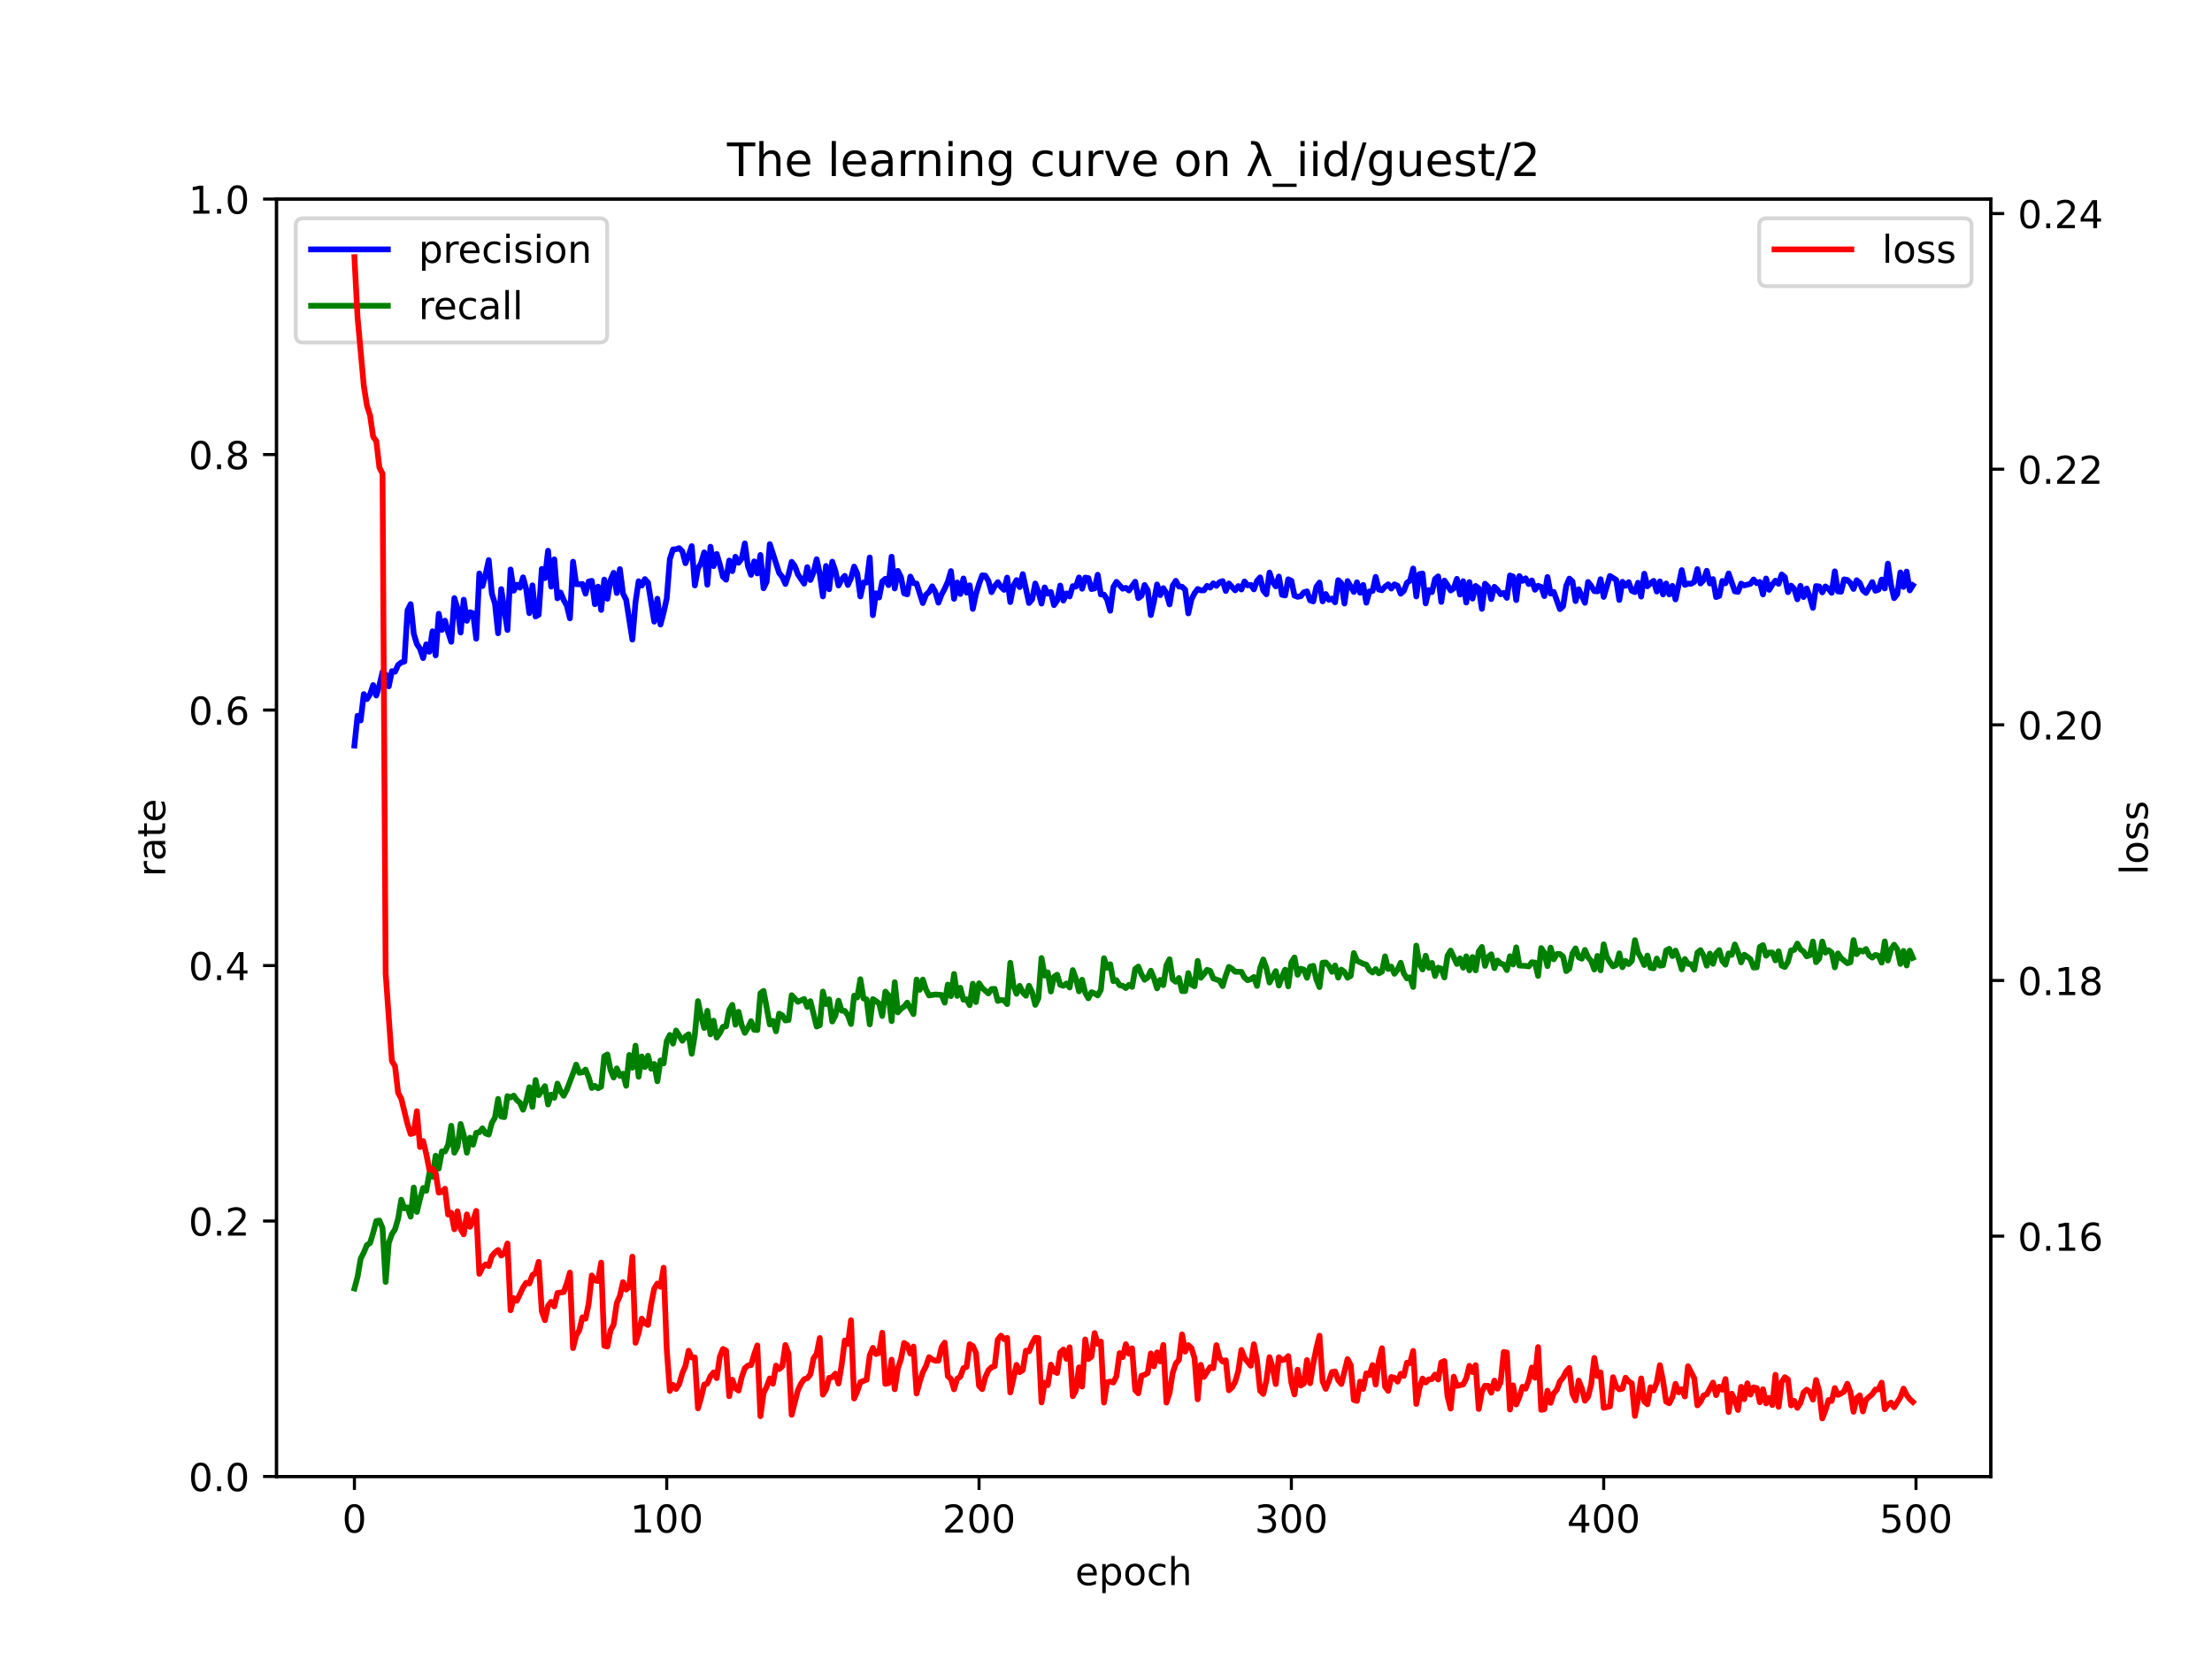 <?xml version="1.0" encoding="utf-8" standalone="no"?>
<!DOCTYPE svg PUBLIC "-//W3C//DTD SVG 1.1//EN"
  "http://www.w3.org/Graphics/SVG/1.1/DTD/svg11.dtd">
<!-- Created with matplotlib (https://matplotlib.org/) -->
<svg height="432pt" version="1.1" viewBox="0 0 576 432" width="576pt" xmlns="http://www.w3.org/2000/svg" xmlns:xlink="http://www.w3.org/1999/xlink">
 <defs>
  <style type="text/css">*{stroke-linecap:butt;stroke-linejoin:round;}</style>
 </defs>
 <g id="figure_1">
  <g id="patch_1">
   <path d="M 0 432 
L 576 432 
L 576 0 
L 0 0 
z
" style="fill:#ffffff;"/>
  </g>
  <g id="axes_1">
   <g id="patch_2">
    <path d="M 72 384.48 
L 518.4 384.48 
L 518.4 51.84 
L 72 51.84 
z
" style="fill:#ffffff;"/>
   </g>
   <g id="matplotlib.axis_1">
    <g id="xtick_1">
     <g id="line2d_1">
      <defs>
       <path d="M 0 0 
L 0 3.5 
" id="m47af4c9d6d" style="stroke:#000000;stroke-width:0.8;"/>
      </defs>
      <g>
       <use style="stroke:#000000;stroke-width:0.8;" x="92.291" xlink:href="#m47af4c9d6d" y="384.48"/>
      </g>
     </g>
     <g id="text_1">
      <!-- 0 -->
      <g transform="translate(89.11 399.078)scale(0.1 -0.1)">
       <defs>
        <path d="M 31.781 66.406 
Q 24.172 66.406 20.328 58.906 
Q 16.5 51.422 16.5 36.375 
Q 16.5 21.391 20.328 13.891 
Q 24.172 6.391 31.781 6.391 
Q 39.453 6.391 43.281 13.891 
Q 47.125 21.391 47.125 36.375 
Q 47.125 51.422 43.281 58.906 
Q 39.453 66.406 31.781 66.406 
z
M 31.781 74.219 
Q 44.047 74.219 50.516 64.516 
Q 56.984 54.828 56.984 36.375 
Q 56.984 17.969 50.516 8.266 
Q 44.047 -1.422 31.781 -1.422 
Q 19.531 -1.422 13.062 8.266 
Q 6.594 17.969 6.594 36.375 
Q 6.594 54.828 13.062 64.516 
Q 19.531 74.219 31.781 74.219 
z
" id="DejaVuSans-48"/>
       </defs>
       <use xlink:href="#DejaVuSans-48"/>
      </g>
     </g>
    </g>
    <g id="xtick_2">
     <g id="line2d_2">
      <g>
       <use style="stroke:#000000;stroke-width:0.8;" x="173.617" xlink:href="#m47af4c9d6d" y="384.48"/>
      </g>
     </g>
     <g id="text_2">
      <!-- 100 -->
      <g transform="translate(164.073 399.078)scale(0.1 -0.1)">
       <defs>
        <path d="M 12.406 8.297 
L 28.516 8.297 
L 28.516 63.922 
L 10.984 60.406 
L 10.984 69.391 
L 28.422 72.906 
L 38.281 72.906 
L 38.281 8.297 
L 54.391 8.297 
L 54.391 0 
L 12.406 0 
z
" id="DejaVuSans-49"/>
       </defs>
       <use xlink:href="#DejaVuSans-49"/>
       <use x="63.623" xlink:href="#DejaVuSans-48"/>
       <use x="127.246" xlink:href="#DejaVuSans-48"/>
      </g>
     </g>
    </g>
    <g id="xtick_3">
     <g id="line2d_3">
      <g>
       <use style="stroke:#000000;stroke-width:0.8;" x="254.943" xlink:href="#m47af4c9d6d" y="384.48"/>
      </g>
     </g>
     <g id="text_3">
      <!-- 200 -->
      <g transform="translate(245.4 399.078)scale(0.1 -0.1)">
       <defs>
        <path d="M 19.188 8.297 
L 53.609 8.297 
L 53.609 0 
L 7.328 0 
L 7.328 8.297 
Q 12.938 14.109 22.625 23.891 
Q 32.328 33.688 34.812 36.531 
Q 39.547 41.844 41.422 45.531 
Q 43.312 49.219 43.312 52.781 
Q 43.312 58.594 39.234 62.25 
Q 35.156 65.922 28.609 65.922 
Q 23.969 65.922 18.812 64.312 
Q 13.672 62.703 7.812 59.422 
L 7.812 69.391 
Q 13.766 71.781 18.938 73 
Q 24.125 74.219 28.422 74.219 
Q 39.75 74.219 46.484 68.547 
Q 53.219 62.891 53.219 53.422 
Q 53.219 48.922 51.531 44.891 
Q 49.859 40.875 45.406 35.406 
Q 44.188 33.984 37.641 27.219 
Q 31.109 20.453 19.188 8.297 
z
" id="DejaVuSans-50"/>
       </defs>
       <use xlink:href="#DejaVuSans-50"/>
       <use x="63.623" xlink:href="#DejaVuSans-48"/>
       <use x="127.246" xlink:href="#DejaVuSans-48"/>
      </g>
     </g>
    </g>
    <g id="xtick_4">
     <g id="line2d_4">
      <g>
       <use style="stroke:#000000;stroke-width:0.8;" x="336.27" xlink:href="#m47af4c9d6d" y="384.48"/>
      </g>
     </g>
     <g id="text_4">
      <!-- 300 -->
      <g transform="translate(326.726 399.078)scale(0.1 -0.1)">
       <defs>
        <path d="M 40.578 39.312 
Q 47.656 37.797 51.625 33 
Q 55.609 28.219 55.609 21.188 
Q 55.609 10.406 48.188 4.484 
Q 40.766 -1.422 27.094 -1.422 
Q 22.516 -1.422 17.656 -0.516 
Q 12.797 0.391 7.625 2.203 
L 7.625 11.719 
Q 11.719 9.328 16.594 8.109 
Q 21.484 6.891 26.812 6.891 
Q 36.078 6.891 40.938 10.547 
Q 45.797 14.203 45.797 21.188 
Q 45.797 27.641 41.281 31.266 
Q 36.766 34.906 28.719 34.906 
L 20.219 34.906 
L 20.219 43.016 
L 29.109 43.016 
Q 36.375 43.016 40.234 45.922 
Q 44.094 48.828 44.094 54.297 
Q 44.094 59.906 40.109 62.906 
Q 36.141 65.922 28.719 65.922 
Q 24.656 65.922 20.016 65.031 
Q 15.375 64.156 9.812 62.312 
L 9.812 71.094 
Q 15.438 72.656 20.344 73.438 
Q 25.25 74.219 29.594 74.219 
Q 40.828 74.219 47.359 69.109 
Q 53.906 64.016 53.906 55.328 
Q 53.906 49.266 50.438 45.094 
Q 46.969 40.922 40.578 39.312 
z
" id="DejaVuSans-51"/>
       </defs>
       <use xlink:href="#DejaVuSans-51"/>
       <use x="63.623" xlink:href="#DejaVuSans-48"/>
       <use x="127.246" xlink:href="#DejaVuSans-48"/>
      </g>
     </g>
    </g>
    <g id="xtick_5">
     <g id="line2d_5">
      <g>
       <use style="stroke:#000000;stroke-width:0.8;" x="417.596" xlink:href="#m47af4c9d6d" y="384.48"/>
      </g>
     </g>
     <g id="text_5">
      <!-- 400 -->
      <g transform="translate(408.052 399.078)scale(0.1 -0.1)">
       <defs>
        <path d="M 37.797 64.312 
L 12.891 25.391 
L 37.797 25.391 
z
M 35.203 72.906 
L 47.609 72.906 
L 47.609 25.391 
L 58.016 25.391 
L 58.016 17.188 
L 47.609 17.188 
L 47.609 0 
L 37.797 0 
L 37.797 17.188 
L 4.891 17.188 
L 4.891 26.703 
z
" id="DejaVuSans-52"/>
       </defs>
       <use xlink:href="#DejaVuSans-52"/>
       <use x="63.623" xlink:href="#DejaVuSans-48"/>
       <use x="127.246" xlink:href="#DejaVuSans-48"/>
      </g>
     </g>
    </g>
    <g id="xtick_6">
     <g id="line2d_6">
      <g>
       <use style="stroke:#000000;stroke-width:0.8;" x="498.922" xlink:href="#m47af4c9d6d" y="384.48"/>
      </g>
     </g>
     <g id="text_6">
      <!-- 500 -->
      <g transform="translate(489.379 399.078)scale(0.1 -0.1)">
       <defs>
        <path d="M 10.797 72.906 
L 49.516 72.906 
L 49.516 64.594 
L 19.828 64.594 
L 19.828 46.734 
Q 21.969 47.469 24.109 47.828 
Q 26.266 48.188 28.422 48.188 
Q 40.625 48.188 47.75 41.5 
Q 54.891 34.812 54.891 23.391 
Q 54.891 11.625 47.562 5.094 
Q 40.234 -1.422 26.906 -1.422 
Q 22.312 -1.422 17.547 -0.641 
Q 12.797 0.141 7.719 1.703 
L 7.719 11.625 
Q 12.109 9.234 16.797 8.062 
Q 21.484 6.891 26.703 6.891 
Q 35.156 6.891 40.078 11.328 
Q 45.016 15.766 45.016 23.391 
Q 45.016 31 40.078 35.438 
Q 35.156 39.891 26.703 39.891 
Q 22.75 39.891 18.812 39.016 
Q 14.891 38.141 10.797 36.281 
z
" id="DejaVuSans-53"/>
       </defs>
       <use xlink:href="#DejaVuSans-53"/>
       <use x="63.623" xlink:href="#DejaVuSans-48"/>
       <use x="127.246" xlink:href="#DejaVuSans-48"/>
      </g>
     </g>
    </g>
    <g id="text_7">
     <!-- epoch -->
     <g transform="translate(279.972 412.757)scale(0.1 -0.1)">
      <defs>
       <path d="M 56.203 29.594 
L 56.203 25.203 
L 14.891 25.203 
Q 15.484 15.922 20.484 11.062 
Q 25.484 6.203 34.422 6.203 
Q 39.594 6.203 44.453 7.469 
Q 49.312 8.734 54.109 11.281 
L 54.109 2.781 
Q 49.266 0.734 44.188 -0.344 
Q 39.109 -1.422 33.891 -1.422 
Q 20.797 -1.422 13.156 6.188 
Q 5.516 13.812 5.516 26.812 
Q 5.516 40.234 12.766 48.109 
Q 20.016 56 32.328 56 
Q 43.359 56 49.781 48.891 
Q 56.203 41.797 56.203 29.594 
z
M 47.219 32.234 
Q 47.125 39.594 43.094 43.984 
Q 39.062 48.391 32.422 48.391 
Q 24.906 48.391 20.391 44.141 
Q 15.875 39.891 15.188 32.172 
z
" id="DejaVuSans-101"/>
       <path d="M 18.109 8.203 
L 18.109 -20.797 
L 9.078 -20.797 
L 9.078 54.688 
L 18.109 54.688 
L 18.109 46.391 
Q 20.953 51.266 25.266 53.625 
Q 29.594 56 35.594 56 
Q 45.562 56 51.781 48.094 
Q 58.016 40.188 58.016 27.297 
Q 58.016 14.406 51.781 6.484 
Q 45.562 -1.422 35.594 -1.422 
Q 29.594 -1.422 25.266 0.953 
Q 20.953 3.328 18.109 8.203 
z
M 48.688 27.297 
Q 48.688 37.203 44.609 42.844 
Q 40.531 48.484 33.406 48.484 
Q 26.266 48.484 22.188 42.844 
Q 18.109 37.203 18.109 27.297 
Q 18.109 17.391 22.188 11.75 
Q 26.266 6.109 33.406 6.109 
Q 40.531 6.109 44.609 11.75 
Q 48.688 17.391 48.688 27.297 
z
" id="DejaVuSans-112"/>
       <path d="M 30.609 48.391 
Q 23.391 48.391 19.188 42.75 
Q 14.984 37.109 14.984 27.297 
Q 14.984 17.484 19.156 11.844 
Q 23.344 6.203 30.609 6.203 
Q 37.797 6.203 41.984 11.859 
Q 46.188 17.531 46.188 27.297 
Q 46.188 37.016 41.984 42.703 
Q 37.797 48.391 30.609 48.391 
z
M 30.609 56 
Q 42.328 56 49.016 48.375 
Q 55.719 40.766 55.719 27.297 
Q 55.719 13.875 49.016 6.219 
Q 42.328 -1.422 30.609 -1.422 
Q 18.844 -1.422 12.172 6.219 
Q 5.516 13.875 5.516 27.297 
Q 5.516 40.766 12.172 48.375 
Q 18.844 56 30.609 56 
z
" id="DejaVuSans-111"/>
       <path d="M 48.781 52.594 
L 48.781 44.188 
Q 44.969 46.297 41.141 47.344 
Q 37.312 48.391 33.406 48.391 
Q 24.656 48.391 19.812 42.844 
Q 14.984 37.312 14.984 27.297 
Q 14.984 17.281 19.812 11.734 
Q 24.656 6.203 33.406 6.203 
Q 37.312 6.203 41.141 7.25 
Q 44.969 8.297 48.781 10.406 
L 48.781 2.094 
Q 45.016 0.344 40.984 -0.531 
Q 36.969 -1.422 32.422 -1.422 
Q 20.062 -1.422 12.781 6.344 
Q 5.516 14.109 5.516 27.297 
Q 5.516 40.672 12.859 48.328 
Q 20.219 56 33.016 56 
Q 37.156 56 41.109 55.141 
Q 45.062 54.297 48.781 52.594 
z
" id="DejaVuSans-99"/>
       <path d="M 54.891 33.016 
L 54.891 0 
L 45.906 0 
L 45.906 32.719 
Q 45.906 40.484 42.875 44.328 
Q 39.844 48.188 33.797 48.188 
Q 26.516 48.188 22.312 43.547 
Q 18.109 38.922 18.109 30.906 
L 18.109 0 
L 9.078 0 
L 9.078 75.984 
L 18.109 75.984 
L 18.109 46.188 
Q 21.344 51.125 25.703 53.562 
Q 30.078 56 35.797 56 
Q 45.219 56 50.047 50.172 
Q 54.891 44.344 54.891 33.016 
z
" id="DejaVuSans-104"/>
      </defs>
      <use xlink:href="#DejaVuSans-101"/>
      <use x="61.523" xlink:href="#DejaVuSans-112"/>
      <use x="125" xlink:href="#DejaVuSans-111"/>
      <use x="186.182" xlink:href="#DejaVuSans-99"/>
      <use x="241.162" xlink:href="#DejaVuSans-104"/>
     </g>
    </g>
   </g>
   <g id="matplotlib.axis_2">
    <g id="ytick_1">
     <g id="line2d_7">
      <defs>
       <path d="M 0 0 
L -3.5 0 
" id="ma3d32a0a87" style="stroke:#000000;stroke-width:0.8;"/>
      </defs>
      <g>
       <use style="stroke:#000000;stroke-width:0.8;" x="72" xlink:href="#ma3d32a0a87" y="384.48"/>
      </g>
     </g>
     <g id="text_8">
      <!-- 0.0 -->
      <g transform="translate(49.097 388.279)scale(0.1 -0.1)">
       <defs>
        <path d="M 10.688 12.406 
L 21 12.406 
L 21 0 
L 10.688 0 
z
" id="DejaVuSans-46"/>
       </defs>
       <use xlink:href="#DejaVuSans-48"/>
       <use x="63.623" xlink:href="#DejaVuSans-46"/>
       <use x="95.41" xlink:href="#DejaVuSans-48"/>
      </g>
     </g>
    </g>
    <g id="ytick_2">
     <g id="line2d_8">
      <g>
       <use style="stroke:#000000;stroke-width:0.8;" x="72" xlink:href="#ma3d32a0a87" y="317.952"/>
      </g>
     </g>
     <g id="text_9">
      <!-- 0.2 -->
      <g transform="translate(49.097 321.751)scale(0.1 -0.1)">
       <use xlink:href="#DejaVuSans-48"/>
       <use x="63.623" xlink:href="#DejaVuSans-46"/>
       <use x="95.41" xlink:href="#DejaVuSans-50"/>
      </g>
     </g>
    </g>
    <g id="ytick_3">
     <g id="line2d_9">
      <g>
       <use style="stroke:#000000;stroke-width:0.8;" x="72" xlink:href="#ma3d32a0a87" y="251.424"/>
      </g>
     </g>
     <g id="text_10">
      <!-- 0.4 -->
      <g transform="translate(49.097 255.223)scale(0.1 -0.1)">
       <use xlink:href="#DejaVuSans-48"/>
       <use x="63.623" xlink:href="#DejaVuSans-46"/>
       <use x="95.41" xlink:href="#DejaVuSans-52"/>
      </g>
     </g>
    </g>
    <g id="ytick_4">
     <g id="line2d_10">
      <g>
       <use style="stroke:#000000;stroke-width:0.8;" x="72" xlink:href="#ma3d32a0a87" y="184.896"/>
      </g>
     </g>
     <g id="text_11">
      <!-- 0.6 -->
      <g transform="translate(49.097 188.695)scale(0.1 -0.1)">
       <defs>
        <path d="M 33.016 40.375 
Q 26.375 40.375 22.484 35.828 
Q 18.609 31.297 18.609 23.391 
Q 18.609 15.531 22.484 10.953 
Q 26.375 6.391 33.016 6.391 
Q 39.656 6.391 43.531 10.953 
Q 47.406 15.531 47.406 23.391 
Q 47.406 31.297 43.531 35.828 
Q 39.656 40.375 33.016 40.375 
z
M 52.594 71.297 
L 52.594 62.312 
Q 48.875 64.062 45.094 64.984 
Q 41.312 65.922 37.594 65.922 
Q 27.828 65.922 22.672 59.328 
Q 17.531 52.734 16.797 39.406 
Q 19.672 43.656 24.016 45.922 
Q 28.375 48.188 33.594 48.188 
Q 44.578 48.188 50.953 41.516 
Q 57.328 34.859 57.328 23.391 
Q 57.328 12.156 50.688 5.359 
Q 44.047 -1.422 33.016 -1.422 
Q 20.359 -1.422 13.672 8.266 
Q 6.984 17.969 6.984 36.375 
Q 6.984 53.656 15.188 63.938 
Q 23.391 74.219 37.203 74.219 
Q 40.922 74.219 44.703 73.484 
Q 48.484 72.75 52.594 71.297 
z
" id="DejaVuSans-54"/>
       </defs>
       <use xlink:href="#DejaVuSans-48"/>
       <use x="63.623" xlink:href="#DejaVuSans-46"/>
       <use x="95.41" xlink:href="#DejaVuSans-54"/>
      </g>
     </g>
    </g>
    <g id="ytick_5">
     <g id="line2d_11">
      <g>
       <use style="stroke:#000000;stroke-width:0.8;" x="72" xlink:href="#ma3d32a0a87" y="118.368"/>
      </g>
     </g>
     <g id="text_12">
      <!-- 0.8 -->
      <g transform="translate(49.097 122.167)scale(0.1 -0.1)">
       <defs>
        <path d="M 31.781 34.625 
Q 24.75 34.625 20.719 30.859 
Q 16.703 27.094 16.703 20.516 
Q 16.703 13.922 20.719 10.156 
Q 24.75 6.391 31.781 6.391 
Q 38.812 6.391 42.859 10.172 
Q 46.922 13.969 46.922 20.516 
Q 46.922 27.094 42.891 30.859 
Q 38.875 34.625 31.781 34.625 
z
M 21.922 38.812 
Q 15.578 40.375 12.031 44.719 
Q 8.5 49.078 8.5 55.328 
Q 8.5 64.062 14.719 69.141 
Q 20.953 74.219 31.781 74.219 
Q 42.672 74.219 48.875 69.141 
Q 55.078 64.062 55.078 55.328 
Q 55.078 49.078 51.531 44.719 
Q 48 40.375 41.703 38.812 
Q 48.828 37.156 52.797 32.312 
Q 56.781 27.484 56.781 20.516 
Q 56.781 9.906 50.312 4.234 
Q 43.844 -1.422 31.781 -1.422 
Q 19.734 -1.422 13.25 4.234 
Q 6.781 9.906 6.781 20.516 
Q 6.781 27.484 10.781 32.312 
Q 14.797 37.156 21.922 38.812 
z
M 18.312 54.391 
Q 18.312 48.734 21.844 45.562 
Q 25.391 42.391 31.781 42.391 
Q 38.141 42.391 41.719 45.562 
Q 45.312 48.734 45.312 54.391 
Q 45.312 60.062 41.719 63.234 
Q 38.141 66.406 31.781 66.406 
Q 25.391 66.406 21.844 63.234 
Q 18.312 60.062 18.312 54.391 
z
" id="DejaVuSans-56"/>
       </defs>
       <use xlink:href="#DejaVuSans-48"/>
       <use x="63.623" xlink:href="#DejaVuSans-46"/>
       <use x="95.41" xlink:href="#DejaVuSans-56"/>
      </g>
     </g>
    </g>
    <g id="ytick_6">
     <g id="line2d_12">
      <g>
       <use style="stroke:#000000;stroke-width:0.8;" x="72" xlink:href="#ma3d32a0a87" y="51.84"/>
      </g>
     </g>
     <g id="text_13">
      <!-- 1.0 -->
      <g transform="translate(49.097 55.639)scale(0.1 -0.1)">
       <use xlink:href="#DejaVuSans-49"/>
       <use x="63.623" xlink:href="#DejaVuSans-46"/>
       <use x="95.41" xlink:href="#DejaVuSans-48"/>
      </g>
     </g>
    </g>
    <g id="text_14">
     <!-- rate -->
     <g transform="translate(43.017 228.316)rotate(-90)scale(0.1 -0.1)">
      <defs>
       <path d="M 41.109 46.297 
Q 39.594 47.172 37.812 47.578 
Q 36.031 48 33.891 48 
Q 26.266 48 22.188 43.047 
Q 18.109 38.094 18.109 28.812 
L 18.109 0 
L 9.078 0 
L 9.078 54.688 
L 18.109 54.688 
L 18.109 46.188 
Q 20.953 51.172 25.484 53.578 
Q 30.031 56 36.531 56 
Q 37.453 56 38.578 55.875 
Q 39.703 55.766 41.062 55.516 
z
" id="DejaVuSans-114"/>
       <path d="M 34.281 27.484 
Q 23.391 27.484 19.188 25 
Q 14.984 22.516 14.984 16.5 
Q 14.984 11.719 18.141 8.906 
Q 21.297 6.109 26.703 6.109 
Q 34.188 6.109 38.703 11.406 
Q 43.219 16.703 43.219 25.484 
L 43.219 27.484 
z
M 52.203 31.203 
L 52.203 0 
L 43.219 0 
L 43.219 8.297 
Q 40.141 3.328 35.547 0.953 
Q 30.953 -1.422 24.312 -1.422 
Q 15.922 -1.422 10.953 3.297 
Q 6 8.016 6 15.922 
Q 6 25.141 12.172 29.828 
Q 18.359 34.516 30.609 34.516 
L 43.219 34.516 
L 43.219 35.406 
Q 43.219 41.609 39.141 45 
Q 35.062 48.391 27.688 48.391 
Q 23 48.391 18.547 47.266 
Q 14.109 46.141 10.016 43.891 
L 10.016 52.203 
Q 14.938 54.109 19.578 55.047 
Q 24.219 56 28.609 56 
Q 40.484 56 46.344 49.844 
Q 52.203 43.703 52.203 31.203 
z
" id="DejaVuSans-97"/>
       <path d="M 18.312 70.219 
L 18.312 54.688 
L 36.812 54.688 
L 36.812 47.703 
L 18.312 47.703 
L 18.312 18.016 
Q 18.312 11.328 20.141 9.422 
Q 21.969 7.516 27.594 7.516 
L 36.812 7.516 
L 36.812 0 
L 27.594 0 
Q 17.188 0 13.234 3.875 
Q 9.281 7.766 9.281 18.016 
L 9.281 47.703 
L 2.688 47.703 
L 2.688 54.688 
L 9.281 54.688 
L 9.281 70.219 
z
" id="DejaVuSans-116"/>
      </defs>
      <use xlink:href="#DejaVuSans-114"/>
      <use x="41.113" xlink:href="#DejaVuSans-97"/>
      <use x="102.393" xlink:href="#DejaVuSans-116"/>
      <use x="141.602" xlink:href="#DejaVuSans-101"/>
     </g>
    </g>
   </g>
   <g id="line2d_13">
    <path clip-path="url(#pa995afcda6)" d="M 92.291 194.142 
L 93.104 186.39 
L 93.917 187.602 
L 94.731 180.745 
L 95.544 182.039 
L 96.357 180.819 
L 97.17 178.392 
L 97.984 181.125 
L 98.797 178.422 
L 99.61 174.985 
L 100.424 175.615 
L 101.237 178.725 
L 102.05 174.755 
L 102.863 174.925 
L 103.677 173.132 
L 104.49 172.504 
L 105.303 172.267 
L 106.116 158.934 
L 106.93 157.313 
L 107.743 165.011 
L 108.556 167.698 
L 109.369 168.922 
L 110.183 171.362 
L 110.996 167.784 
L 111.809 169.72 
L 112.622 164.385 
L 113.436 170.669 
L 114.249 159.813 
L 115.062 164.032 
L 115.876 161.614 
L 116.689 164.591 
L 117.502 167.133 
L 118.315 155.746 
L 119.129 158.422 
L 119.942 164.715 
L 120.755 156.162 
L 121.568 161.657 
L 122.382 159.421 
L 123.195 159.687 
L 124.008 166.323 
L 124.821 149.319 
L 125.635 152.612 
L 126.448 149.593 
L 127.261 145.839 
L 128.074 154.556 
L 128.888 157.19 
L 129.701 164.909 
L 130.514 153.395 
L 132.141 164.055 
L 132.954 148.289 
L 133.767 153.825 
L 134.581 152.258 
L 135.394 153.031 
L 136.207 150.341 
L 137.02 153.363 
L 137.834 159.671 
L 138.647 152.423 
L 139.46 160.537 
L 140.273 160.083 
L 141.087 148.135 
L 141.9 150.554 
L 142.713 143.411 
L 143.526 152.764 
L 144.34 145.652 
L 145.153 155.798 
L 145.966 154.288 
L 146.78 156.238 
L 147.593 157.675 
L 148.406 161.008 
L 149.219 146.266 
L 150.033 152.106 
L 150.846 152.148 
L 151.659 152.065 
L 152.472 154.593 
L 153.286 151.434 
L 154.099 151.251 
L 154.912 157.34 
L 155.725 152.762 
L 156.539 158.834 
L 157.352 150.925 
L 158.165 155.921 
L 158.978 151.04 
L 159.792 149.151 
L 160.605 154.419 
L 161.418 148.193 
L 162.232 154.588 
L 163.045 156.162 
L 164.671 166.554 
L 165.485 156.812 
L 166.298 151.344 
L 167.111 152.477 
L 167.924 150.794 
L 168.738 151.705 
L 170.364 161.878 
L 171.177 155.906 
L 171.991 162.626 
L 172.804 159.536 
L 173.617 155.818 
L 174.43 145.567 
L 175.244 143.078 
L 176.057 143.01 
L 176.87 142.733 
L 177.684 143.566 
L 178.497 146.66 
L 179.31 144.638 
L 180.123 142.213 
L 180.937 152.452 
L 181.75 148.032 
L 182.563 146.623 
L 183.376 143.837 
L 184.19 152.268 
L 185.003 142.368 
L 185.816 147.406 
L 186.629 144.246 
L 187.443 146.973 
L 188.256 150.181 
L 189.069 150.957 
L 189.882 145.956 
L 190.696 148.729 
L 191.509 144.977 
L 192.322 146.543 
L 193.136 145.44 
L 193.949 141.49 
L 194.762 147.423 
L 195.575 149.684 
L 196.389 146.185 
L 197.202 149.318 
L 198.015 144.516 
L 198.828 153.186 
L 199.642 151.466 
L 200.455 141.691 
L 202.895 149.209 
L 203.708 150.226 
L 204.521 152.067 
L 205.334 149.61 
L 206.148 146.301 
L 206.961 147.39 
L 207.774 149.575 
L 209.401 151.979 
L 210.214 147.682 
L 211.027 151.037 
L 211.841 149.05 
L 212.654 145.618 
L 213.467 149.382 
L 214.28 155.31 
L 215.094 147.374 
L 215.907 153.445 
L 216.72 146.266 
L 217.533 148.685 
L 218.347 152.468 
L 219.16 150.887 
L 219.973 149.953 
L 220.786 152.33 
L 221.6 150.546 
L 222.413 147.536 
L 223.226 149.333 
L 224.039 155.313 
L 224.853 151.659 
L 225.666 151.694 
L 226.479 145.164 
L 227.293 160.193 
L 228.106 154.484 
L 228.919 155.589 
L 229.732 151.424 
L 230.546 150.707 
L 231.359 152.369 
L 232.172 144.96 
L 232.985 153.232 
L 233.799 148.643 
L 234.612 150.294 
L 235.425 154.491 
L 236.238 154.774 
L 237.052 150.139 
L 237.865 151.83 
L 238.678 151.969 
L 240.305 157.041 
L 241.118 154.859 
L 241.931 154.144 
L 242.745 152.677 
L 243.558 154.14 
L 244.371 156.943 
L 245.184 154.802 
L 245.998 153.297 
L 246.811 151.5 
L 247.624 148.707 
L 248.437 155.928 
L 249.251 151.662 
L 250.064 154.676 
L 250.877 150.631 
L 251.69 154.332 
L 252.504 152.408 
L 253.317 158.549 
L 254.13 154.723 
L 254.943 152.037 
L 255.757 149.826 
L 256.57 149.899 
L 257.383 151.283 
L 258.197 154.201 
L 259.01 152.668 
L 259.823 151.599 
L 260.636 152.789 
L 261.45 153.592 
L 262.263 150.407 
L 263.076 156.779 
L 263.889 152.568 
L 264.703 151.058 
L 265.516 152.891 
L 266.329 149.501 
L 267.956 157.023 
L 268.769 156.069 
L 269.582 151.94 
L 270.395 154.079 
L 271.209 157.171 
L 272.022 152.965 
L 272.835 154.594 
L 273.649 154.15 
L 274.462 157.576 
L 275.275 156.383 
L 276.088 152.474 
L 276.902 156.398 
L 277.715 154.52 
L 278.528 155.324 
L 279.341 152.628 
L 280.155 152.769 
L 280.968 150.363 
L 281.781 153.309 
L 282.594 150.402 
L 283.408 150.542 
L 284.221 153.392 
L 285.034 153.214 
L 285.847 149.663 
L 286.661 154.799 
L 287.474 154.831 
L 288.287 156.096 
L 289.101 159.044 
L 289.914 152.875 
L 290.727 151.503 
L 292.354 153.297 
L 293.167 153.064 
L 293.98 153.767 
L 295.607 151.483 
L 296.42 155.748 
L 297.233 155.151 
L 298.046 152.329 
L 298.86 153.679 
L 299.673 160.166 
L 300.486 156.642 
L 301.299 152.189 
L 302.113 154.97 
L 302.926 153.155 
L 303.739 154.489 
L 304.553 157.394 
L 305.366 152.495 
L 306.179 151.241 
L 306.992 152.733 
L 307.806 152.789 
L 308.619 153.572 
L 309.432 159.727 
L 310.245 156.093 
L 311.059 154.469 
L 311.872 153.371 
L 312.685 153.719 
L 313.498 153.722 
L 314.312 152.562 
L 315.125 153.016 
L 315.938 151.886 
L 316.751 152.562 
L 317.565 151.601 
L 318.378 151.322 
L 319.191 153.889 
L 320.005 151.928 
L 321.631 153.727 
L 322.444 152.61 
L 323.258 153.498 
L 324.071 151.403 
L 324.884 152.429 
L 325.697 152.301 
L 326.511 153.473 
L 327.324 151.244 
L 328.137 150.347 
L 328.95 153.787 
L 329.764 154.756 
L 330.577 149.094 
L 331.39 151.552 
L 332.203 152.686 
L 333.017 150.126 
L 333.83 154.881 
L 334.643 155.055 
L 335.457 150.842 
L 336.27 151.223 
L 337.083 155.096 
L 337.896 155.408 
L 338.71 155.262 
L 339.523 154.231 
L 340.336 153.997 
L 341.149 156.331 
L 341.963 156.604 
L 342.776 152.836 
L 343.589 151.7 
L 344.402 156.595 
L 345.216 154.689 
L 346.029 156.185 
L 346.842 155.863 
L 347.655 156.839 
L 348.469 151.076 
L 349.282 151.866 
L 350.095 157.159 
L 350.909 151.304 
L 352.535 154.144 
L 353.348 151.628 
L 354.162 154.352 
L 354.975 152.304 
L 355.788 156.95 
L 356.601 154.005 
L 357.415 153.889 
L 358.228 150.216 
L 359.041 153.504 
L 359.854 153.71 
L 360.668 152.766 
L 361.481 152.164 
L 362.294 153.273 
L 363.107 152.169 
L 363.921 152.528 
L 364.734 154.603 
L 365.547 153.88 
L 366.361 151.75 
L 367.174 151.163 
L 367.987 148.043 
L 368.8 155.315 
L 369.614 149.477 
L 370.427 149.348 
L 371.24 157.122 
L 372.053 153.656 
L 372.867 154.196 
L 373.68 150.779 
L 374.493 150.08 
L 375.306 156.744 
L 376.12 151.179 
L 376.933 152.367 
L 377.746 153.764 
L 378.559 153.203 
L 379.373 150.732 
L 380.186 154.829 
L 380.999 151.342 
L 381.812 156.902 
L 382.626 151.574 
L 383.439 155.889 
L 384.252 152.581 
L 385.066 153.194 
L 385.879 158.552 
L 386.692 151.993 
L 387.505 152.789 
L 388.319 156.004 
L 389.132 152.813 
L 389.945 153.564 
L 390.758 154.742 
L 391.572 154.392 
L 392.385 155.682 
L 393.198 149.842 
L 394.011 150.143 
L 394.825 156.268 
L 395.638 149.996 
L 396.451 151.261 
L 397.264 150.587 
L 398.078 152.083 
L 398.891 151.144 
L 399.704 153.577 
L 400.518 152.533 
L 401.331 152.846 
L 402.144 155.223 
L 402.957 150.247 
L 403.771 154.572 
L 404.584 154.131 
L 406.21 158.62 
L 407.024 157.846 
L 407.837 152.569 
L 408.65 150.671 
L 409.463 151.412 
L 410.277 156.527 
L 411.09 153.447 
L 412.716 156.968 
L 413.53 151.538 
L 414.343 152.572 
L 415.156 153.915 
L 415.97 153.995 
L 416.783 150.82 
L 417.596 155.432 
L 419.223 149.974 
L 420.849 151.005 
L 421.662 156.235 
L 422.476 151.498 
L 423.289 152.536 
L 424.102 151.585 
L 424.915 153.838 
L 425.729 154.19 
L 426.542 151.74 
L 427.355 155.351 
L 428.168 149.393 
L 428.982 152.674 
L 429.795 151.887 
L 430.608 151.259 
L 431.422 154.041 
L 432.235 151.395 
L 433.048 154.791 
L 433.861 151.935 
L 434.675 154.784 
L 435.488 152.553 
L 436.301 156.087 
L 437.928 148.456 
L 438.741 152.31 
L 439.554 151.965 
L 440.367 152.002 
L 441.181 151.54 
L 441.994 148.191 
L 442.807 151.93 
L 443.62 151.056 
L 444.434 148.623 
L 445.247 151.94 
L 446.06 150.798 
L 446.874 155.481 
L 447.687 155.172 
L 448.5 151.268 
L 449.313 151.89 
L 450.127 149.325 
L 451.753 153.983 
L 452.566 154.134 
L 453.38 151.973 
L 454.193 152.434 
L 455.819 152.024 
L 456.633 150.895 
L 457.446 151.863 
L 458.259 151.531 
L 459.072 154.796 
L 459.886 150.645 
L 460.699 153.599 
L 461.512 152.237 
L 462.326 151.199 
L 463.139 152.034 
L 463.952 149.585 
L 464.765 150.286 
L 465.579 154.204 
L 466.392 152.496 
L 467.205 153.31 
L 468.018 156.059 
L 468.832 152.544 
L 469.645 155.471 
L 470.458 153.234 
L 471.271 155.445 
L 472.085 158.287 
L 472.898 152.61 
L 473.711 152.72 
L 474.524 154.26 
L 475.338 152.706 
L 476.151 153.329 
L 476.964 154.376 
L 477.778 148.772 
L 478.591 153.985 
L 479.404 154.09 
L 480.217 150.863 
L 481.031 151.02 
L 481.844 151.818 
L 482.657 153.367 
L 483.47 151.088 
L 484.284 151.803 
L 485.097 153.729 
L 485.91 154.407 
L 487.537 151.579 
L 488.35 153.832 
L 489.163 153.548 
L 489.976 150.912 
L 490.79 153.231 
L 491.603 146.763 
L 492.416 152.29 
L 493.23 155.765 
L 494.043 154.709 
L 494.856 149.06 
L 495.669 152.834 
L 496.483 148.837 
L 497.296 153.732 
L 498.109 152.42 
L 498.109 152.42 
" style="fill:none;stroke:#0000ff;stroke-linecap:square;stroke-width:1.5;"/>
   </g>
   <g id="line2d_14">
    <path clip-path="url(#pa995afcda6)" d="M 92.291 335.528 
L 93.104 332.535 
L 93.917 327.777 
L 94.731 326.15 
L 95.544 324.206 
L 96.357 323.704 
L 97.17 321.029 
L 97.984 317.955 
L 98.797 317.817 
L 99.61 319.762 
L 100.424 333.817 
L 101.237 323.669 
L 102.05 321.366 
L 102.863 320.115 
L 103.677 317.302 
L 104.49 312.406 
L 105.303 314.656 
L 106.116 314.405 
L 106.93 316.805 
L 107.743 309.235 
L 108.556 315.586 
L 109.369 312.141 
L 110.183 309.344 
L 110.996 310.09 
L 111.809 305.42 
L 112.622 306.452 
L 113.436 300.945 
L 114.249 304.3 
L 115.062 299.829 
L 115.876 299.837 
L 116.689 298.141 
L 117.502 293.148 
L 118.315 300.16 
L 119.129 298.628 
L 119.942 292.676 
L 120.755 295.493 
L 121.568 300.172 
L 122.382 296.238 
L 123.195 298.072 
L 124.008 294.987 
L 124.821 294.842 
L 125.635 293.816 
L 126.448 295.144 
L 127.261 295.441 
L 128.074 292.405 
L 128.888 291.01 
L 129.701 286.147 
L 130.514 290.755 
L 131.328 290.889 
L 132.141 285.424 
L 132.954 285.781 
L 133.767 285.295 
L 134.581 286.458 
L 135.394 287.151 
L 136.207 288.972 
L 137.02 286.658 
L 137.834 283.097 
L 138.647 288.229 
L 139.46 281.227 
L 140.273 285.184 
L 141.9 282.828 
L 142.713 287.607 
L 143.526 285.044 
L 144.34 285.855 
L 145.153 282.158 
L 145.966 284.143 
L 146.78 285.339 
L 147.593 283.78 
L 149.219 279.519 
L 150.033 277.219 
L 150.846 279.348 
L 151.659 279.233 
L 152.472 278.518 
L 153.286 280.53 
L 154.099 283.314 
L 154.912 282.752 
L 155.725 283.383 
L 156.539 282.973 
L 157.352 275.052 
L 158.165 274.577 
L 158.978 278.593 
L 159.792 280.588 
L 160.605 278.2 
L 161.418 280.16 
L 162.232 279.583 
L 163.045 282.735 
L 163.858 274.708 
L 164.671 278.018 
L 165.485 272.298 
L 166.298 280.387 
L 167.111 275.096 
L 167.924 277.857 
L 168.738 274.906 
L 169.551 278.296 
L 170.364 277.043 
L 171.177 281.562 
L 171.991 276.134 
L 172.804 276.917 
L 173.617 271.066 
L 174.43 269.488 
L 175.244 271.752 
L 176.057 268.336 
L 177.684 271.015 
L 178.497 269.894 
L 179.31 269.321 
L 180.123 274.404 
L 180.937 269.468 
L 181.75 260.683 
L 182.563 264.632 
L 183.376 267.698 
L 184.19 263.204 
L 185.003 269.342 
L 185.816 265.786 
L 186.629 270.19 
L 187.443 269.021 
L 188.256 267.369 
L 189.069 267.266 
L 189.882 263.014 
L 190.696 261.665 
L 191.509 266.822 
L 192.322 263.471 
L 193.136 266.971 
L 193.949 268.959 
L 194.762 267.631 
L 195.575 265.908 
L 196.389 268.162 
L 197.202 268.23 
L 198.015 258.623 
L 198.828 258.022 
L 200.455 266.774 
L 201.268 265.821 
L 202.081 268.555 
L 202.895 263.951 
L 203.708 264.385 
L 204.521 265.73 
L 205.334 265.621 
L 206.148 259.145 
L 207.774 260.871 
L 209.401 260.132 
L 210.214 262.214 
L 211.027 260.697 
L 212.654 267.307 
L 213.467 266.966 
L 214.28 258.201 
L 215.094 261.455 
L 215.907 260.216 
L 216.72 266.005 
L 217.533 264.442 
L 218.347 260.561 
L 219.16 263.161 
L 219.973 263.221 
L 220.786 264.367 
L 221.6 266.654 
L 222.413 259.274 
L 223.226 259.737 
L 224.039 254.977 
L 224.853 259.99 
L 225.666 260.259 
L 226.479 266.732 
L 227.293 260.161 
L 228.106 260.66 
L 228.919 261.295 
L 229.732 264.563 
L 230.546 258.215 
L 231.359 259.144 
L 232.172 265.898 
L 232.985 255.766 
L 233.799 263.625 
L 234.612 262.684 
L 235.425 262.132 
L 236.238 261.089 
L 237.865 264.072 
L 238.678 255.078 
L 239.491 257.751 
L 240.305 255.08 
L 241.118 257.651 
L 241.931 259.211 
L 243.558 258.963 
L 245.184 259.076 
L 245.998 261.103 
L 246.811 256.379 
L 247.624 259.383 
L 248.437 253.617 
L 249.251 259.334 
L 250.064 257.209 
L 250.877 260.331 
L 251.69 260.212 
L 252.504 261.741 
L 253.317 256.157 
L 254.13 260.941 
L 254.943 256.047 
L 255.757 257.253 
L 257.383 258.702 
L 258.197 257.537 
L 259.01 257.493 
L 259.823 260.649 
L 260.636 260.409 
L 261.45 260.475 
L 262.263 261.469 
L 263.076 250.701 
L 263.889 256.557 
L 264.703 258.785 
L 265.516 256.714 
L 266.329 258.417 
L 267.142 259.281 
L 267.956 256.691 
L 268.769 258.382 
L 269.582 261.661 
L 270.395 259.977 
L 271.209 249.469 
L 272.022 254.046 
L 272.835 253.206 
L 273.649 258.194 
L 274.462 254.361 
L 275.275 253.811 
L 276.088 256.448 
L 276.902 256.698 
L 277.715 256.099 
L 278.528 257.141 
L 279.341 252.61 
L 280.155 254.843 
L 280.968 258.146 
L 281.781 255.12 
L 282.594 258.524 
L 283.408 259.96 
L 284.221 258.357 
L 285.034 258.705 
L 285.847 259.201 
L 286.661 257.743 
L 287.474 249.522 
L 288.287 251.993 
L 289.101 251.079 
L 289.914 255.484 
L 290.727 255.243 
L 291.54 256.544 
L 292.354 256.689 
L 293.167 257.288 
L 293.98 256.447 
L 294.793 256.992 
L 295.607 252.32 
L 296.42 251.684 
L 297.233 253.709 
L 298.046 255.131 
L 298.86 254.541 
L 299.673 252.775 
L 300.486 254.702 
L 301.299 257.373 
L 302.113 255.146 
L 302.926 256.521 
L 303.739 251.359 
L 304.553 249.782 
L 305.366 255.04 
L 306.179 255.65 
L 306.992 254.662 
L 307.806 258.074 
L 308.619 258.081 
L 309.432 253.391 
L 310.245 256.382 
L 311.059 256.812 
L 311.872 250.212 
L 312.685 254.61 
L 313.498 253.682 
L 314.312 252.542 
L 315.125 252.803 
L 315.938 254.777 
L 317.565 255.349 
L 318.378 256.781 
L 319.191 254.04 
L 320.005 251.768 
L 320.818 252.252 
L 321.631 253.037 
L 323.258 253.061 
L 324.071 254.57 
L 324.884 255.251 
L 325.697 254.98 
L 326.511 254.416 
L 327.324 256.734 
L 328.137 252.113 
L 328.95 249.851 
L 329.764 252.065 
L 330.577 255.857 
L 332.203 252.871 
L 333.017 256.636 
L 333.83 254.38 
L 334.643 252.502 
L 335.457 256.844 
L 336.27 250.58 
L 337.083 249.317 
L 337.896 253.829 
L 338.71 252.243 
L 339.523 252.493 
L 340.336 254.611 
L 341.149 251.737 
L 341.963 251.488 
L 342.776 255.021 
L 343.589 257.036 
L 344.402 250.688 
L 345.216 250.618 
L 346.029 251.479 
L 346.842 253.071 
L 347.655 251.399 
L 348.469 254.575 
L 349.282 252.478 
L 350.095 253.08 
L 350.909 254.596 
L 351.722 254.131 
L 352.535 248.167 
L 353.348 250.16 
L 354.975 250.964 
L 355.788 251.183 
L 356.601 252.636 
L 357.415 253.241 
L 358.228 252.323 
L 359.041 253.456 
L 359.854 253.012 
L 360.668 249.033 
L 361.481 252.326 
L 362.294 251.701 
L 363.107 253.572 
L 363.921 252.516 
L 364.734 250.699 
L 365.547 253.458 
L 366.361 254.764 
L 367.174 254.472 
L 367.987 257.013 
L 368.8 246.227 
L 369.614 251.025 
L 370.427 252.451 
L 371.24 248.868 
L 372.053 251.996 
L 372.867 250.744 
L 373.68 254.152 
L 374.493 251.983 
L 375.306 252.233 
L 376.12 254.521 
L 376.933 248.864 
L 377.746 247.525 
L 379.373 251.017 
L 380.186 249.565 
L 380.999 251.991 
L 381.812 249.018 
L 382.626 252.679 
L 383.439 249.205 
L 384.252 252.685 
L 385.066 247.739 
L 385.879 246.586 
L 386.692 251.513 
L 387.505 249.192 
L 388.319 248.494 
L 389.132 252.099 
L 389.945 250.113 
L 390.758 250.894 
L 391.572 251.161 
L 392.385 252.608 
L 393.198 249 
L 394.011 251.147 
L 394.825 246.687 
L 395.638 251.43 
L 397.264 251.52 
L 398.078 251.658 
L 398.891 250.563 
L 399.704 250.658 
L 400.518 254.134 
L 401.331 246.874 
L 402.144 248.142 
L 402.957 251.572 
L 403.771 246.76 
L 404.584 249.811 
L 405.397 248.433 
L 406.21 248.433 
L 407.024 249.093 
L 407.837 252.882 
L 408.65 252.254 
L 409.463 248.253 
L 410.277 246.951 
L 411.09 249.28 
L 411.903 249.649 
L 412.716 247.365 
L 413.53 249.287 
L 414.343 250.251 
L 415.156 252.458 
L 415.97 248.91 
L 416.783 252.666 
L 417.596 245.906 
L 418.409 249.162 
L 419.223 250.539 
L 420.036 251.641 
L 420.849 251.283 
L 421.662 248.243 
L 422.476 251.866 
L 423.289 250.216 
L 424.102 251.059 
L 424.915 250.226 
L 425.729 244.817 
L 426.542 248.047 
L 427.355 249.488 
L 428.168 251.293 
L 428.982 248.817 
L 429.795 252.011 
L 430.608 252.153 
L 431.422 249.598 
L 432.235 251.463 
L 433.048 251.357 
L 433.861 247.498 
L 434.675 247.063 
L 435.488 248.969 
L 436.301 247.524 
L 437.114 249.611 
L 437.928 252.427 
L 438.741 249.725 
L 439.554 250.992 
L 440.367 251.086 
L 441.181 252.496 
L 441.994 248.075 
L 442.807 247.405 
L 443.62 248.873 
L 444.434 251.467 
L 445.247 248.304 
L 446.06 250.977 
L 446.874 248.259 
L 447.687 247.404 
L 448.5 250.252 
L 449.313 251.202 
L 450.127 248.266 
L 450.94 248.655 
L 451.753 245.925 
L 452.566 247.919 
L 453.38 250.606 
L 454.193 248.602 
L 455.006 249.123 
L 455.819 249.787 
L 456.633 251.937 
L 457.446 251.902 
L 458.259 246.57 
L 459.072 246.108 
L 459.886 248.875 
L 460.699 248.037 
L 461.512 248.048 
L 462.326 250.089 
L 463.139 247.707 
L 463.952 251.468 
L 464.765 251.805 
L 465.579 250.442 
L 466.392 247.486 
L 467.205 247.354 
L 468.018 245.702 
L 468.832 247.192 
L 469.645 247.769 
L 470.458 249.026 
L 471.271 248.745 
L 472.085 245.17 
L 472.898 250.559 
L 473.711 249.645 
L 474.524 245.173 
L 475.338 248.068 
L 476.151 247.421 
L 476.964 248.043 
L 477.778 251.897 
L 478.591 248.266 
L 479.404 249.484 
L 481.031 250.829 
L 481.844 250.572 
L 482.657 244.793 
L 483.47 248.473 
L 484.284 247.456 
L 485.097 247.786 
L 485.91 247.11 
L 486.723 248.789 
L 487.537 249.362 
L 488.35 248.652 
L 489.163 248.866 
L 489.976 250.685 
L 490.79 245.134 
L 491.603 250.116 
L 492.416 247.244 
L 493.23 245.992 
L 494.043 247.167 
L 494.856 250.998 
L 495.669 247.616 
L 496.483 251.413 
L 497.296 247.543 
L 498.109 249.418 
L 498.109 249.418 
" style="fill:none;stroke:#008000;stroke-linecap:square;stroke-width:1.5;"/>
   </g>
   <g id="patch_3">
    <path d="M 72 384.48 
L 72 51.84 
" style="fill:none;stroke:#000000;stroke-linecap:square;stroke-linejoin:miter;stroke-width:0.8;"/>
   </g>
   <g id="patch_4">
    <path d="M 518.4 384.48 
L 518.4 51.84 
" style="fill:none;stroke:#000000;stroke-linecap:square;stroke-linejoin:miter;stroke-width:0.8;"/>
   </g>
   <g id="patch_5">
    <path d="M 72 384.48 
L 518.4 384.48 
" style="fill:none;stroke:#000000;stroke-linecap:square;stroke-linejoin:miter;stroke-width:0.8;"/>
   </g>
   <g id="patch_6">
    <path d="M 72 51.84 
L 518.4 51.84 
" style="fill:none;stroke:#000000;stroke-linecap:square;stroke-linejoin:miter;stroke-width:0.8;"/>
   </g>
   <g id="legend_1">
    <g id="patch_7">
     <path d="M 79 89.196 
L 156.108 89.196 
Q 158.108 89.196 158.108 87.196 
L 158.108 58.84 
Q 158.108 56.84 156.108 56.84 
L 79 56.84 
Q 77 56.84 77 58.84 
L 77 87.196 
Q 77 89.196 79 89.196 
z
" style="fill:#ffffff;opacity:0.8;stroke:#cccccc;stroke-linejoin:miter;"/>
    </g>
    <g id="line2d_15">
     <path d="M 81 64.938 
L 101 64.938 
" style="fill:none;stroke:#0000ff;stroke-linecap:square;stroke-width:1.5;"/>
    </g>
    <g id="line2d_16"/>
    <g id="text_15">
     <!-- precision -->
     <g transform="translate(109 68.438)scale(0.1 -0.1)">
      <defs>
       <path d="M 9.422 54.688 
L 18.406 54.688 
L 18.406 0 
L 9.422 0 
z
M 9.422 75.984 
L 18.406 75.984 
L 18.406 64.594 
L 9.422 64.594 
z
" id="DejaVuSans-105"/>
       <path d="M 44.281 53.078 
L 44.281 44.578 
Q 40.484 46.531 36.375 47.5 
Q 32.281 48.484 27.875 48.484 
Q 21.188 48.484 17.844 46.438 
Q 14.5 44.391 14.5 40.281 
Q 14.5 37.156 16.891 35.375 
Q 19.281 33.594 26.516 31.984 
L 29.594 31.297 
Q 39.156 29.25 43.188 25.516 
Q 47.219 21.781 47.219 15.094 
Q 47.219 7.469 41.188 3.016 
Q 35.156 -1.422 24.609 -1.422 
Q 20.219 -1.422 15.453 -0.562 
Q 10.688 0.297 5.422 2 
L 5.422 11.281 
Q 10.406 8.688 15.234 7.391 
Q 20.062 6.109 24.812 6.109 
Q 31.156 6.109 34.562 8.281 
Q 37.984 10.453 37.984 14.406 
Q 37.984 18.062 35.516 20.016 
Q 33.062 21.969 24.703 23.781 
L 21.578 24.516 
Q 13.234 26.266 9.516 29.906 
Q 5.812 33.547 5.812 39.891 
Q 5.812 47.609 11.281 51.797 
Q 16.75 56 26.812 56 
Q 31.781 56 36.172 55.266 
Q 40.578 54.547 44.281 53.078 
z
" id="DejaVuSans-115"/>
       <path d="M 54.891 33.016 
L 54.891 0 
L 45.906 0 
L 45.906 32.719 
Q 45.906 40.484 42.875 44.328 
Q 39.844 48.188 33.797 48.188 
Q 26.516 48.188 22.312 43.547 
Q 18.109 38.922 18.109 30.906 
L 18.109 0 
L 9.078 0 
L 9.078 54.688 
L 18.109 54.688 
L 18.109 46.188 
Q 21.344 51.125 25.703 53.562 
Q 30.078 56 35.797 56 
Q 45.219 56 50.047 50.172 
Q 54.891 44.344 54.891 33.016 
z
" id="DejaVuSans-110"/>
      </defs>
      <use xlink:href="#DejaVuSans-112"/>
      <use x="63.477" xlink:href="#DejaVuSans-114"/>
      <use x="102.34" xlink:href="#DejaVuSans-101"/>
      <use x="163.863" xlink:href="#DejaVuSans-99"/>
      <use x="218.844" xlink:href="#DejaVuSans-105"/>
      <use x="246.627" xlink:href="#DejaVuSans-115"/>
      <use x="298.727" xlink:href="#DejaVuSans-105"/>
      <use x="326.51" xlink:href="#DejaVuSans-111"/>
      <use x="387.691" xlink:href="#DejaVuSans-110"/>
     </g>
    </g>
    <g id="line2d_17">
     <path d="M 81 79.617 
L 101 79.617 
" style="fill:none;stroke:#008000;stroke-linecap:square;stroke-width:1.5;"/>
    </g>
    <g id="line2d_18"/>
    <g id="text_16">
     <!-- recall -->
     <g transform="translate(109 83.117)scale(0.1 -0.1)">
      <defs>
       <path d="M 9.422 75.984 
L 18.406 75.984 
L 18.406 0 
L 9.422 0 
z
" id="DejaVuSans-108"/>
      </defs>
      <use xlink:href="#DejaVuSans-114"/>
      <use x="38.863" xlink:href="#DejaVuSans-101"/>
      <use x="100.387" xlink:href="#DejaVuSans-99"/>
      <use x="155.367" xlink:href="#DejaVuSans-97"/>
      <use x="216.646" xlink:href="#DejaVuSans-108"/>
      <use x="244.43" xlink:href="#DejaVuSans-108"/>
     </g>
    </g>
   </g>
  </g>
  <g id="axes_2">
   <g id="matplotlib.axis_3">
    <g id="ytick_7">
     <g id="line2d_19">
      <defs>
       <path d="M 0 0 
L 3.5 0 
" id="m9607b656dc" style="stroke:#000000;stroke-width:0.8;"/>
      </defs>
      <g>
       <use style="stroke:#000000;stroke-width:0.8;" x="518.4" xlink:href="#m9607b656dc" y="321.889"/>
      </g>
     </g>
     <g id="text_17">
      <!-- 0.16 -->
      <g transform="translate(525.4 325.688)scale(0.1 -0.1)">
       <use xlink:href="#DejaVuSans-48"/>
       <use x="63.623" xlink:href="#DejaVuSans-46"/>
       <use x="95.41" xlink:href="#DejaVuSans-49"/>
       <use x="159.033" xlink:href="#DejaVuSans-54"/>
      </g>
     </g>
    </g>
    <g id="ytick_8">
     <g id="line2d_20">
      <g>
       <use style="stroke:#000000;stroke-width:0.8;" x="518.4" xlink:href="#m9607b656dc" y="255.319"/>
      </g>
     </g>
     <g id="text_18">
      <!-- 0.18 -->
      <g transform="translate(525.4 259.119)scale(0.1 -0.1)">
       <use xlink:href="#DejaVuSans-48"/>
       <use x="63.623" xlink:href="#DejaVuSans-46"/>
       <use x="95.41" xlink:href="#DejaVuSans-49"/>
       <use x="159.033" xlink:href="#DejaVuSans-56"/>
      </g>
     </g>
    </g>
    <g id="ytick_9">
     <g id="line2d_21">
      <g>
       <use style="stroke:#000000;stroke-width:0.8;" x="518.4" xlink:href="#m9607b656dc" y="188.75"/>
      </g>
     </g>
     <g id="text_19">
      <!-- 0.20 -->
      <g transform="translate(525.4 192.549)scale(0.1 -0.1)">
       <use xlink:href="#DejaVuSans-48"/>
       <use x="63.623" xlink:href="#DejaVuSans-46"/>
       <use x="95.41" xlink:href="#DejaVuSans-50"/>
       <use x="159.033" xlink:href="#DejaVuSans-48"/>
      </g>
     </g>
    </g>
    <g id="ytick_10">
     <g id="line2d_22">
      <g>
       <use style="stroke:#000000;stroke-width:0.8;" x="518.4" xlink:href="#m9607b656dc" y="122.181"/>
      </g>
     </g>
     <g id="text_20">
      <!-- 0.22 -->
      <g transform="translate(525.4 125.98)scale(0.1 -0.1)">
       <use xlink:href="#DejaVuSans-48"/>
       <use x="63.623" xlink:href="#DejaVuSans-46"/>
       <use x="95.41" xlink:href="#DejaVuSans-50"/>
       <use x="159.033" xlink:href="#DejaVuSans-50"/>
      </g>
     </g>
    </g>
    <g id="ytick_11">
     <g id="line2d_23">
      <g>
       <use style="stroke:#000000;stroke-width:0.8;" x="518.4" xlink:href="#m9607b656dc" y="55.611"/>
      </g>
     </g>
     <g id="text_21">
      <!-- 0.24 -->
      <g transform="translate(525.4 59.411)scale(0.1 -0.1)">
       <use xlink:href="#DejaVuSans-48"/>
       <use x="63.623" xlink:href="#DejaVuSans-46"/>
       <use x="95.41" xlink:href="#DejaVuSans-50"/>
       <use x="159.033" xlink:href="#DejaVuSans-52"/>
      </g>
     </g>
    </g>
    <g id="text_22">
     <!-- loss -->
     <g transform="translate(559.264 227.818)rotate(-90)scale(0.1 -0.1)">
      <use xlink:href="#DejaVuSans-108"/>
      <use x="27.783" xlink:href="#DejaVuSans-111"/>
      <use x="88.965" xlink:href="#DejaVuSans-115"/>
      <use x="141.064" xlink:href="#DejaVuSans-115"/>
     </g>
    </g>
   </g>
   <g id="line2d_24">
    <path clip-path="url(#pa995afcda6)" d="M 92.291 66.96 
L 93.104 82.541 
L 94.731 100.422 
L 95.544 105.595 
L 96.357 108.135 
L 97.17 113.746 
L 97.984 114.854 
L 98.797 121.757 
L 99.61 123.322 
L 100.424 253.513 
L 102.05 276.286 
L 102.863 277.614 
L 103.677 284.576 
L 104.49 286.075 
L 106.116 292.717 
L 106.93 295.291 
L 107.743 295.028 
L 108.556 289.342 
L 109.369 298.687 
L 110.183 297.131 
L 110.996 300.491 
L 111.809 304.598 
L 112.622 304.355 
L 113.436 305.376 
L 114.249 310.554 
L 115.062 310.364 
L 115.876 309.537 
L 116.689 316.272 
L 117.502 315.789 
L 118.315 320.099 
L 119.129 315.425 
L 119.942 320.013 
L 120.755 321.406 
L 121.568 316.227 
L 122.382 319.468 
L 123.195 317.814 
L 124.008 315.311 
L 124.821 331.709 
L 125.635 330.028 
L 126.448 329.231 
L 127.261 329.686 
L 128.074 327.08 
L 128.888 326.148 
L 129.701 325.498 
L 130.514 326.948 
L 131.328 326.38 
L 132.141 323.794 
L 132.954 341.193 
L 133.767 338.027 
L 134.581 338.716 
L 136.207 335.264 
L 137.02 334.024 
L 137.834 334.221 
L 138.647 332.025 
L 139.46 331.488 
L 140.273 328.571 
L 141.087 341.501 
L 141.9 343.78 
L 142.713 340.017 
L 143.526 339.001 
L 144.34 340.185 
L 145.153 336.698 
L 146.78 336.445 
L 147.593 334.238 
L 148.406 331.371 
L 149.219 351.052 
L 150.033 347.797 
L 150.846 346.401 
L 151.659 343.025 
L 152.472 343.392 
L 153.286 339.513 
L 154.099 332.128 
L 154.912 333.426 
L 155.725 333.565 
L 156.539 328.779 
L 157.352 350.44 
L 158.165 350.627 
L 158.978 346.449 
L 159.792 344.914 
L 160.605 339.329 
L 161.418 337.445 
L 162.232 333.856 
L 163.045 335.799 
L 163.858 335.095 
L 164.671 327.23 
L 165.485 349.661 
L 166.298 347.096 
L 167.111 343.377 
L 167.924 344.59 
L 168.738 345.008 
L 169.551 339.596 
L 170.364 335.536 
L 171.177 334.227 
L 171.991 335.082 
L 172.804 330.113 
L 173.617 351.303 
L 174.43 362.203 
L 175.244 360.6 
L 176.057 361.683 
L 176.87 360.402 
L 177.684 357.547 
L 178.497 355.697 
L 179.31 351.716 
L 180.123 353.506 
L 180.937 353.476 
L 181.75 366.726 
L 182.563 363.955 
L 183.376 360.548 
L 184.19 360.274 
L 185.003 358.342 
L 185.816 357.37 
L 186.629 358.869 
L 187.443 353.284 
L 188.256 351.266 
L 189.069 351.694 
L 189.882 363.574 
L 190.696 359.28 
L 191.509 361.512 
L 192.322 362.118 
L 193.136 358.618 
L 193.949 356.289 
L 194.762 355.593 
L 195.575 355.466 
L 196.389 352.683 
L 197.202 350.344 
L 198.015 368.775 
L 198.828 362.748 
L 199.642 361.105 
L 200.455 358.934 
L 201.268 360.317 
L 202.081 355.599 
L 202.895 356.51 
L 203.708 355.791 
L 204.521 350.227 
L 205.334 352.467 
L 206.148 368.419 
L 207.774 362.011 
L 208.588 360.306 
L 209.401 359.141 
L 210.214 358.909 
L 211.027 357.871 
L 211.841 353.703 
L 212.654 352.549 
L 213.467 348.422 
L 214.28 363.167 
L 215.094 361.824 
L 215.907 358.793 
L 216.72 358.621 
L 217.533 357.687 
L 218.347 360.28 
L 219.16 355.456 
L 219.973 349.051 
L 220.786 349.962 
L 221.6 343.783 
L 222.413 364.172 
L 223.226 362.337 
L 224.039 359.911 
L 225.666 359.276 
L 226.479 352.928 
L 227.293 350.976 
L 228.106 352.591 
L 228.919 352.267 
L 229.732 347.038 
L 230.546 360.353 
L 231.359 360.182 
L 232.172 354.049 
L 232.985 361.749 
L 233.799 356.304 
L 234.612 353.918 
L 235.425 349.707 
L 236.238 350.247 
L 237.052 352.475 
L 237.865 350.635 
L 238.678 362.871 
L 239.491 359.808 
L 240.305 357.31 
L 241.118 355.761 
L 241.931 353.39 
L 242.745 353.997 
L 243.558 354.338 
L 244.371 354.314 
L 245.184 350.837 
L 245.998 349.618 
L 246.811 358.344 
L 247.624 359.055 
L 248.437 361.777 
L 249.251 359.019 
L 250.064 358.497 
L 250.877 356.257 
L 251.69 355.947 
L 252.504 350.024 
L 253.317 350.499 
L 254.13 352.26 
L 254.943 360.868 
L 255.757 361.736 
L 256.57 358.646 
L 257.383 356.802 
L 258.197 356.027 
L 259.01 355.744 
L 259.823 348.824 
L 260.636 347.795 
L 261.45 348.717 
L 262.263 348.369 
L 263.076 362.588 
L 264.703 355.41 
L 265.516 357.32 
L 266.329 356.782 
L 267.142 351.703 
L 267.956 351.877 
L 268.769 349.818 
L 269.582 348.358 
L 270.395 348.415 
L 271.209 365.192 
L 272.022 360.047 
L 272.835 360.702 
L 273.649 355.348 
L 274.462 357.107 
L 275.275 357.523 
L 276.088 352.166 
L 276.902 351.399 
L 277.715 353.854 
L 278.528 350.825 
L 279.341 363.577 
L 280.155 362.095 
L 280.968 356.061 
L 281.781 361.069 
L 282.594 348.788 
L 283.408 353.899 
L 284.221 353.244 
L 285.034 347.127 
L 285.847 349.94 
L 286.661 349.331 
L 287.474 365.219 
L 288.287 359.941 
L 289.101 359.757 
L 289.914 360.001 
L 290.727 358.373 
L 291.54 352.356 
L 292.354 353.384 
L 293.167 350.027 
L 293.98 352.512 
L 294.793 351.092 
L 295.607 361.98 
L 296.42 362.826 
L 297.233 358.242 
L 298.046 358.007 
L 298.86 357.517 
L 299.673 352.431 
L 300.486 355.786 
L 301.299 352.156 
L 302.113 354.51 
L 302.926 350.217 
L 303.739 365.232 
L 304.553 362.709 
L 305.366 357.491 
L 306.179 355.078 
L 306.992 354.126 
L 307.806 347.471 
L 308.619 351.958 
L 309.432 350.273 
L 310.245 351.022 
L 311.059 353.653 
L 311.872 364.381 
L 312.685 355.411 
L 313.498 358.552 
L 315.125 356.01 
L 315.938 356.283 
L 316.751 350.277 
L 317.565 353.553 
L 318.378 354.55 
L 319.191 354.214 
L 320.005 362.024 
L 320.818 361.286 
L 321.631 359.829 
L 322.444 357.067 
L 323.258 351.515 
L 324.071 353.605 
L 325.697 355.642 
L 326.511 350.035 
L 327.324 354.248 
L 328.137 362.156 
L 328.95 362.976 
L 329.764 359.511 
L 330.577 353.397 
L 331.39 356.114 
L 332.203 360.409 
L 333.017 353.417 
L 333.83 354.189 
L 334.643 353.928 
L 335.457 353.12 
L 336.27 360.051 
L 337.083 363.104 
L 337.896 356.672 
L 338.71 360.798 
L 339.523 360.285 
L 340.336 354.158 
L 341.149 360.204 
L 341.963 355.134 
L 342.776 351.13 
L 343.589 347.805 
L 344.402 359.684 
L 345.216 361.662 
L 346.029 359.651 
L 346.842 357.277 
L 347.655 357.12 
L 348.469 359.38 
L 349.282 360.399 
L 350.909 353.901 
L 351.722 355.489 
L 352.535 364.553 
L 353.348 364.791 
L 354.162 359.766 
L 354.975 361.669 
L 355.788 357.613 
L 356.601 358.061 
L 357.415 355.449 
L 358.228 360.535 
L 359.041 354.292 
L 359.854 351.068 
L 360.668 361.064 
L 361.481 362.181 
L 362.294 358.565 
L 363.107 358.776 
L 363.921 359.773 
L 364.734 357.729 
L 365.547 358.301 
L 366.361 354.84 
L 367.174 354.959 
L 367.987 351.777 
L 368.8 365.591 
L 369.614 361.484 
L 370.427 358.972 
L 371.24 360.007 
L 372.053 359.189 
L 372.867 359.095 
L 373.68 357.931 
L 374.493 359.229 
L 375.306 354.758 
L 376.12 354.41 
L 376.933 363.621 
L 377.746 366.801 
L 378.559 358.475 
L 379.373 360.897 
L 380.999 360.506 
L 381.812 358.957 
L 382.626 355.65 
L 383.439 357.296 
L 384.252 355.472 
L 385.066 366.899 
L 385.879 362.384 
L 386.692 360.846 
L 387.505 360.867 
L 388.319 362.658 
L 389.132 359.507 
L 389.945 361.617 
L 390.758 359.938 
L 391.572 352.046 
L 392.385 352.202 
L 393.198 367.049 
L 394.011 360.743 
L 394.825 365.722 
L 395.638 363.781 
L 396.451 361.117 
L 397.264 361.592 
L 398.078 359.462 
L 398.891 356.093 
L 399.704 358.765 
L 400.518 350.777 
L 401.331 367.122 
L 402.144 366.959 
L 402.957 362.128 
L 403.771 365.301 
L 404.584 362.827 
L 405.397 361.889 
L 406.21 359.672 
L 407.024 358.707 
L 407.837 357.109 
L 408.65 356.205 
L 409.463 362.946 
L 410.277 364.663 
L 411.09 359.492 
L 411.903 361.547 
L 412.716 364.755 
L 413.53 363.71 
L 414.343 360.499 
L 415.156 353.604 
L 415.97 358.322 
L 416.783 357.365 
L 417.596 366.592 
L 419.223 366.221 
L 420.036 358.617 
L 420.849 361.043 
L 421.662 361.786 
L 422.476 361.599 
L 423.289 358.759 
L 424.102 359.726 
L 424.915 360.22 
L 425.729 368.714 
L 426.542 364.498 
L 427.355 358.935 
L 428.168 364.95 
L 428.982 365.673 
L 429.795 361.231 
L 430.608 362.069 
L 431.422 359.971 
L 432.235 355.478 
L 433.048 359.536 
L 433.861 364.991 
L 434.675 365.417 
L 435.488 363.8 
L 436.301 360.342 
L 437.114 362.562 
L 437.928 361.734 
L 438.741 363.645 
L 439.554 355.758 
L 441.181 358.904 
L 441.994 365.953 
L 442.807 365.032 
L 443.62 363.356 
L 444.434 363.087 
L 446.06 360.02 
L 446.874 363.291 
L 447.687 361.092 
L 448.5 361.894 
L 449.313 359.104 
L 450.127 367.693 
L 450.94 362.903 
L 451.753 364.486 
L 452.566 367.159 
L 453.38 361.131 
L 454.193 364.349 
L 455.006 360.215 
L 455.819 363.163 
L 456.633 361.267 
L 457.446 361.445 
L 458.259 365.142 
L 459.072 361.759 
L 459.886 365.437 
L 460.699 363.995 
L 461.512 365.871 
L 462.326 357.985 
L 463.139 366.342 
L 463.952 359.898 
L 464.765 358.618 
L 465.579 359.18 
L 466.392 365.976 
L 467.205 364.767 
L 468.018 366.6 
L 468.832 365.334 
L 469.645 362.602 
L 470.458 361.865 
L 471.271 362.48 
L 472.085 364.466 
L 472.898 359.344 
L 473.711 362.193 
L 474.524 369.36 
L 475.338 367.247 
L 476.151 364.564 
L 476.964 364.813 
L 477.778 361.456 
L 478.591 363.234 
L 479.404 362.869 
L 480.217 362.311 
L 481.031 360.33 
L 481.844 362.467 
L 482.657 367.629 
L 483.47 364.016 
L 484.284 363.34 
L 485.097 367.531 
L 485.91 364.46 
L 487.537 363.038 
L 488.35 361.828 
L 489.163 361.808 
L 489.976 360.032 
L 490.79 366.962 
L 491.603 365.847 
L 492.416 365.229 
L 493.23 366.441 
L 494.856 363.84 
L 495.669 361.594 
L 496.483 363.228 
L 497.296 364.317 
L 498.109 365.062 
L 498.109 365.062 
" style="fill:none;stroke:#ff0000;stroke-linecap:square;stroke-width:1.5;"/>
   </g>
   <g id="patch_8">
    <path d="M 72 384.48 
L 72 51.84 
" style="fill:none;stroke:#000000;stroke-linecap:square;stroke-linejoin:miter;stroke-width:0.8;"/>
   </g>
   <g id="patch_9">
    <path d="M 518.4 384.48 
L 518.4 51.84 
" style="fill:none;stroke:#000000;stroke-linecap:square;stroke-linejoin:miter;stroke-width:0.8;"/>
   </g>
   <g id="patch_10">
    <path d="M 72 384.48 
L 518.4 384.48 
" style="fill:none;stroke:#000000;stroke-linecap:square;stroke-linejoin:miter;stroke-width:0.8;"/>
   </g>
   <g id="patch_11">
    <path d="M 72 51.84 
L 518.4 51.84 
" style="fill:none;stroke:#000000;stroke-linecap:square;stroke-linejoin:miter;stroke-width:0.8;"/>
   </g>
   <g id="text_23">
    <!-- The learning curve on λ_iid/guest/2 -->
    <g transform="translate(189.315 45.84)scale(0.12 -0.12)">
     <defs>
      <path d="M -0.297 72.906 
L 61.375 72.906 
L 61.375 64.594 
L 35.5 64.594 
L 35.5 0 
L 25.594 0 
L 25.594 64.594 
L -0.297 64.594 
z
" id="DejaVuSans-84"/>
      <path id="DejaVuSans-32"/>
      <path d="M 45.406 27.984 
Q 45.406 37.75 41.375 43.109 
Q 37.359 48.484 30.078 48.484 
Q 22.859 48.484 18.828 43.109 
Q 14.797 37.75 14.797 27.984 
Q 14.797 18.266 18.828 12.891 
Q 22.859 7.516 30.078 7.516 
Q 37.359 7.516 41.375 12.891 
Q 45.406 18.266 45.406 27.984 
z
M 54.391 6.781 
Q 54.391 -7.172 48.188 -13.984 
Q 42 -20.797 29.203 -20.797 
Q 24.469 -20.797 20.266 -20.094 
Q 16.062 -19.391 12.109 -17.922 
L 12.109 -9.188 
Q 16.062 -11.328 19.922 -12.344 
Q 23.781 -13.375 27.781 -13.375 
Q 36.625 -13.375 41.016 -8.766 
Q 45.406 -4.156 45.406 5.172 
L 45.406 9.625 
Q 42.625 4.781 38.281 2.391 
Q 33.938 0 27.875 0 
Q 17.828 0 11.672 7.656 
Q 5.516 15.328 5.516 27.984 
Q 5.516 40.672 11.672 48.328 
Q 17.828 56 27.875 56 
Q 33.938 56 38.281 53.609 
Q 42.625 51.219 45.406 46.391 
L 45.406 54.688 
L 54.391 54.688 
z
" id="DejaVuSans-103"/>
      <path d="M 8.5 21.578 
L 8.5 54.688 
L 17.484 54.688 
L 17.484 21.922 
Q 17.484 14.156 20.5 10.266 
Q 23.531 6.391 29.594 6.391 
Q 36.859 6.391 41.078 11.031 
Q 45.312 15.672 45.312 23.688 
L 45.312 54.688 
L 54.297 54.688 
L 54.297 0 
L 45.312 0 
L 45.312 8.406 
Q 42.047 3.422 37.719 1 
Q 33.406 -1.422 27.688 -1.422 
Q 18.266 -1.422 13.375 4.438 
Q 8.5 10.297 8.5 21.578 
z
M 31.109 56 
z
" id="DejaVuSans-117"/>
      <path d="M 2.984 54.688 
L 12.5 54.688 
L 29.594 8.797 
L 46.688 54.688 
L 56.203 54.688 
L 35.688 0 
L 23.484 0 
z
" id="DejaVuSans-118"/>
      <path d="M 30.953 67.438 
L 56.203 0 
L 46.688 0 
L 31.344 40.438 
L 12.5 0 
L 2.984 0 
L 26.953 52.438 
L 23.344 62.109 
Q 21.047 68.266 15.828 68.266 
L 11.141 68.266 
L 11.141 75.984 
L 16.844 75.875 
Q 27.875 75.734 30.953 67.438 
z
" id="DejaVuSans-955"/>
      <path d="M 50.984 -16.609 
L 50.984 -23.578 
L -0.984 -23.578 
L -0.984 -16.609 
z
" id="DejaVuSans-95"/>
      <path d="M 45.406 46.391 
L 45.406 75.984 
L 54.391 75.984 
L 54.391 0 
L 45.406 0 
L 45.406 8.203 
Q 42.578 3.328 38.25 0.953 
Q 33.938 -1.422 27.875 -1.422 
Q 17.969 -1.422 11.734 6.484 
Q 5.516 14.406 5.516 27.297 
Q 5.516 40.188 11.734 48.094 
Q 17.969 56 27.875 56 
Q 33.938 56 38.25 53.625 
Q 42.578 51.266 45.406 46.391 
z
M 14.797 27.297 
Q 14.797 17.391 18.875 11.75 
Q 22.953 6.109 30.078 6.109 
Q 37.203 6.109 41.297 11.75 
Q 45.406 17.391 45.406 27.297 
Q 45.406 37.203 41.297 42.844 
Q 37.203 48.484 30.078 48.484 
Q 22.953 48.484 18.875 42.844 
Q 14.797 37.203 14.797 27.297 
z
" id="DejaVuSans-100"/>
      <path d="M 25.391 72.906 
L 33.688 72.906 
L 8.297 -9.281 
L 0 -9.281 
z
" id="DejaVuSans-47"/>
     </defs>
     <use xlink:href="#DejaVuSans-84"/>
     <use x="61.084" xlink:href="#DejaVuSans-104"/>
     <use x="124.463" xlink:href="#DejaVuSans-101"/>
     <use x="185.986" xlink:href="#DejaVuSans-32"/>
     <use x="217.773" xlink:href="#DejaVuSans-108"/>
     <use x="245.557" xlink:href="#DejaVuSans-101"/>
     <use x="307.08" xlink:href="#DejaVuSans-97"/>
     <use x="368.359" xlink:href="#DejaVuSans-114"/>
     <use x="407.723" xlink:href="#DejaVuSans-110"/>
     <use x="471.102" xlink:href="#DejaVuSans-105"/>
     <use x="498.885" xlink:href="#DejaVuSans-110"/>
     <use x="562.264" xlink:href="#DejaVuSans-103"/>
     <use x="625.74" xlink:href="#DejaVuSans-32"/>
     <use x="657.527" xlink:href="#DejaVuSans-99"/>
     <use x="712.508" xlink:href="#DejaVuSans-117"/>
     <use x="775.887" xlink:href="#DejaVuSans-114"/>
     <use x="817" xlink:href="#DejaVuSans-118"/>
     <use x="876.18" xlink:href="#DejaVuSans-101"/>
     <use x="937.703" xlink:href="#DejaVuSans-32"/>
     <use x="969.49" xlink:href="#DejaVuSans-111"/>
     <use x="1030.672" xlink:href="#DejaVuSans-110"/>
     <use x="1094.051" xlink:href="#DejaVuSans-32"/>
     <use x="1125.838" xlink:href="#DejaVuSans-955"/>
     <use x="1185.018" xlink:href="#DejaVuSans-95"/>
     <use x="1235.018" xlink:href="#DejaVuSans-105"/>
     <use x="1262.801" xlink:href="#DejaVuSans-105"/>
     <use x="1290.584" xlink:href="#DejaVuSans-100"/>
     <use x="1354.061" xlink:href="#DejaVuSans-47"/>
     <use x="1387.752" xlink:href="#DejaVuSans-103"/>
     <use x="1451.229" xlink:href="#DejaVuSans-117"/>
     <use x="1514.607" xlink:href="#DejaVuSans-101"/>
     <use x="1576.131" xlink:href="#DejaVuSans-115"/>
     <use x="1628.23" xlink:href="#DejaVuSans-116"/>
     <use x="1667.439" xlink:href="#DejaVuSans-47"/>
     <use x="1701.131" xlink:href="#DejaVuSans-50"/>
    </g>
   </g>
   <g id="legend_2">
    <g id="patch_12">
     <path d="M 460.084 74.518 
L 511.4 74.518 
Q 513.4 74.518 513.4 72.518 
L 513.4 58.84 
Q 513.4 56.84 511.4 56.84 
L 460.084 56.84 
Q 458.084 56.84 458.084 58.84 
L 458.084 72.518 
Q 458.084 74.518 460.084 74.518 
z
" style="fill:#ffffff;opacity:0.8;stroke:#cccccc;stroke-linejoin:miter;"/>
    </g>
    <g id="line2d_25">
     <path d="M 462.084 64.938 
L 482.084 64.938 
" style="fill:none;stroke:#ff0000;stroke-linecap:square;stroke-width:1.5;"/>
    </g>
    <g id="line2d_26"/>
    <g id="text_24">
     <!-- loss -->
     <g transform="translate(490.084 68.438)scale(0.1 -0.1)">
      <use xlink:href="#DejaVuSans-108"/>
      <use x="27.783" xlink:href="#DejaVuSans-111"/>
      <use x="88.965" xlink:href="#DejaVuSans-115"/>
      <use x="141.064" xlink:href="#DejaVuSans-115"/>
     </g>
    </g>
   </g>
  </g>
 </g>
 <defs>
  <clipPath id="pa995afcda6">
   <rect height="332.64" width="446.4" x="72" y="51.84"/>
  </clipPath>
 </defs>
</svg>
